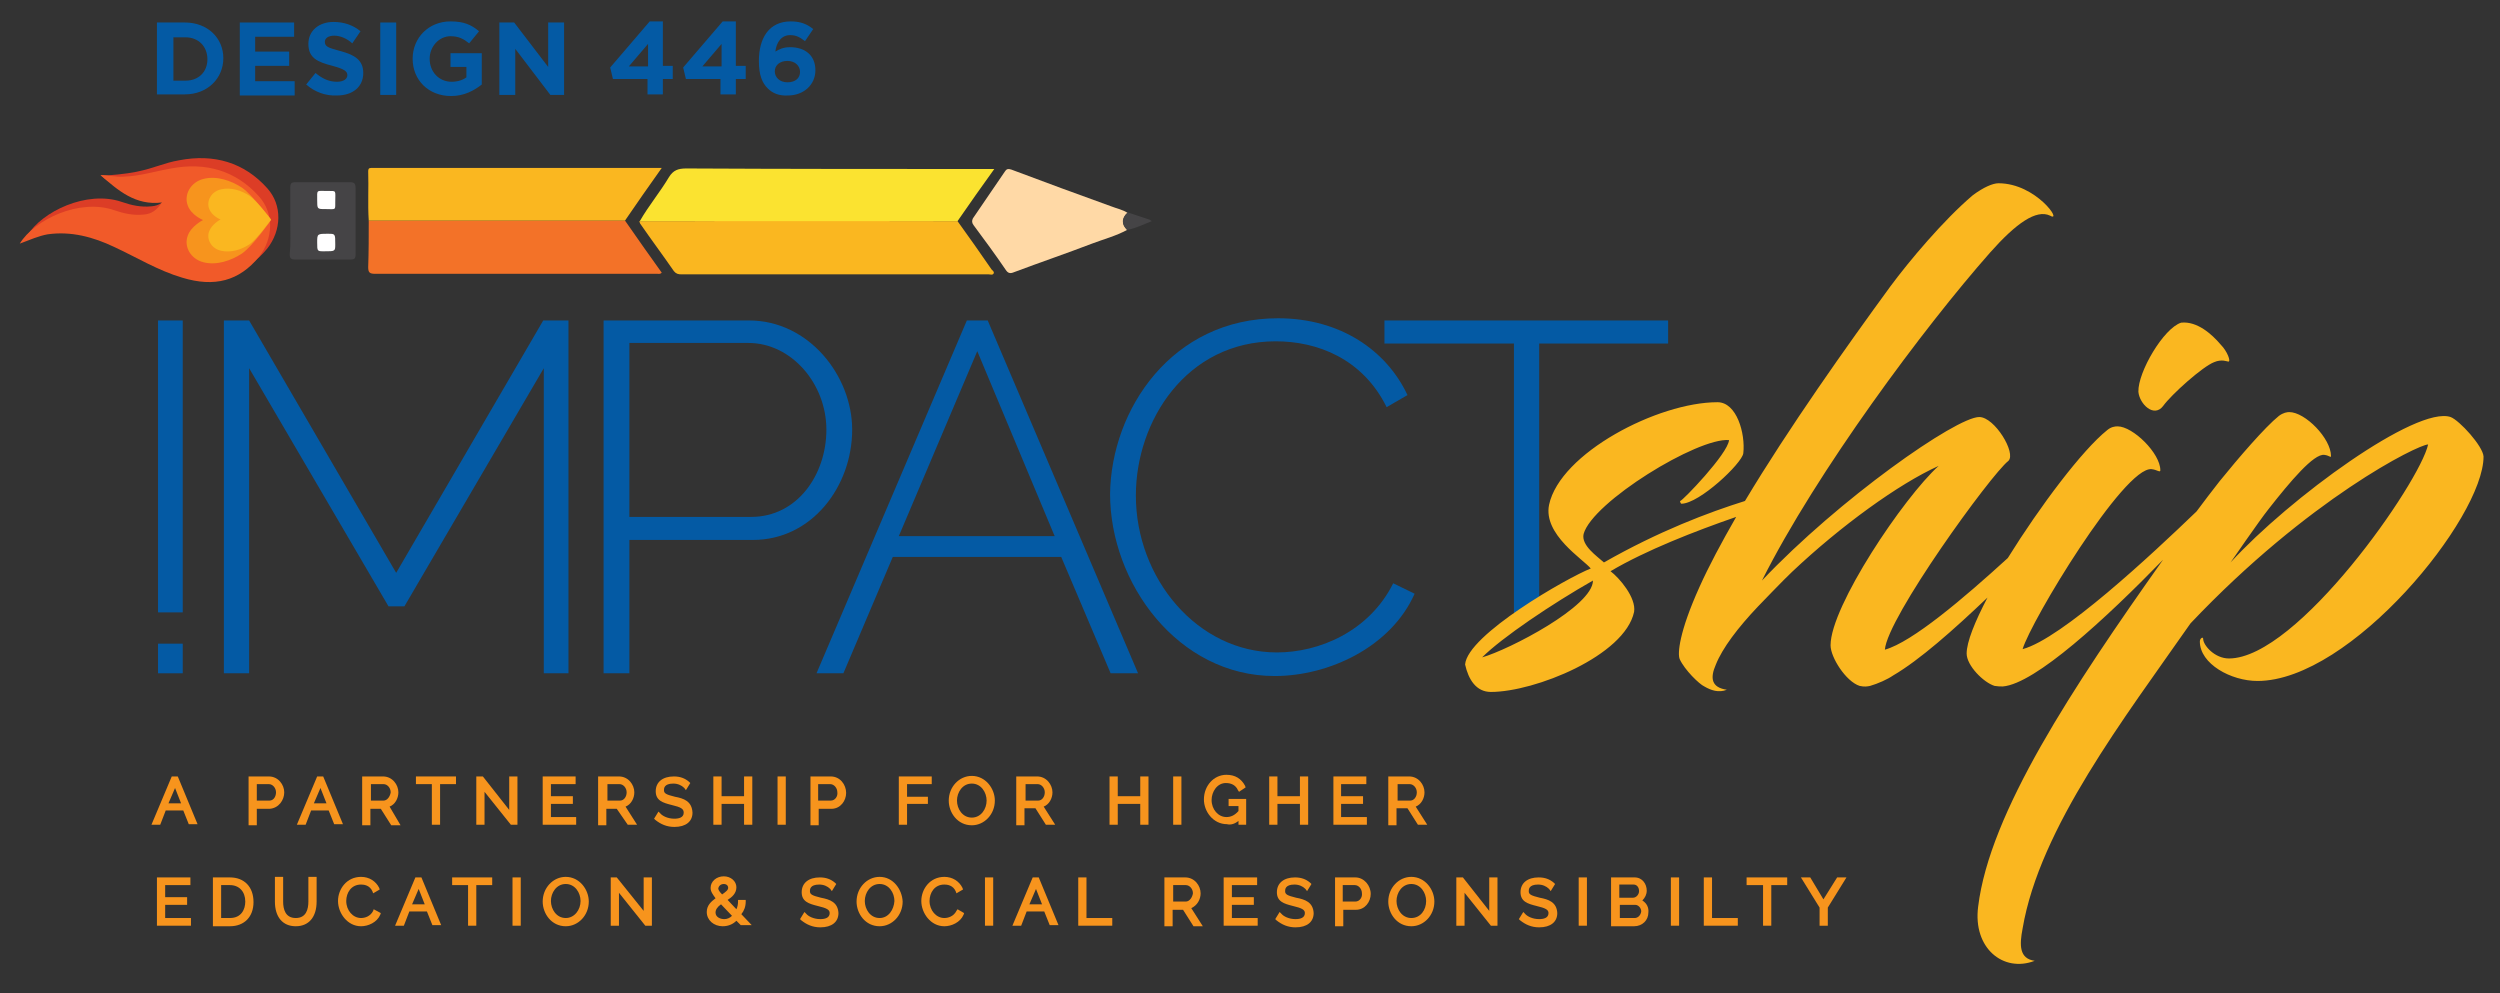 <?xml version="1.0" encoding="utf-8"?>
<!-- Generator: Adobe Illustrator 23.0.0, SVG Export Plug-In . SVG Version: 6.00 Build 0)  -->
<svg version="1.1" id="Layer_1" xmlns="http://www.w3.org/2000/svg" xmlns:xlink="http://www.w3.org/1999/xlink" x="0px" y="0px"
	 viewBox="0 0 455.6 181" style="enable-background:new 0 0 455.6 181;" xml:space="preserve">
<rect x="0" y="0" width="455.6" height="181" fill="#333333" stroke="none"/>
<style type="text/css">
	.st0{fill:#045AA4;}
	.st1{fill:#FAB720;}
	.st2{fill:#DC3D26;}
	.st3{fill:#FBE330;}
	.st4{fill:#F37228;}
	.st5{fill:#FFD9A6;}
	.st6{fill:#454446;}
	.st7{fill:#FFFFFF;}
	.st8{fill:#F15A29;}
	.st9{fill:#F7941D;}
</style>
<g>
	<g>
		<path class="st0" d="M28.8,111.6V58.4h4.5v53.2H28.8z M28.8,122.7v-5.4h4.5v5.4H28.8z"/>
		<path class="st0" d="M99.1,122.7V67.1l-25.4,43.4h-2.9L45.4,67.1v55.6h-4.6V58.4h4.6l26.8,46l26.8-46h4.6v64.3H99.1z"/>
		<path class="st0" d="M110,122.7V58.4h26.5c10.9,0,18.8,10.1,18.8,19.9c0,10.3-7.3,20.1-18.1,20.1h-22.5v24.3H110z M114.7,94.2
			h22.2c8.4,0,13.7-7.7,13.7-15.9c0-8.4-6.4-15.8-14.2-15.8h-21.7V94.2z"/>
		<path class="st0" d="M148.8,122.7l27.4-64.3h3.8l27.4,64.3h-5l-9-21.2h-30.7l-9,21.2H148.8z M178.1,64l-14.3,33.7h28.4L178.1,64z"
			/>
		<path class="st0" d="M232.9,58c11.4,0,19.8,5.9,23.6,14l-3.8,2.2c-4.4-8.9-12.7-12-20.2-12c-16.3,0-25.5,14.5-25.5,28.1
			c0,15.1,11.2,28.6,25.7,28.6c7.7,0,16.8-3.8,21.2-12.6l3.9,1.9c-4.3,9.7-15.6,15-25.5,15c-17.6,0-30-16.9-30-33.2
			C202.5,74.6,213.6,58,232.9,58z"/>
		<path class="st0" d="M252.3,58.4v4.2h23.6v50.5c1.2-1,2.7-1.7,4.6-1.8V62.6H304v-4.2H252.3z"/>
	</g>
	<g>
		<path class="st1" d="M394.2,74c1.5-2.1,7.2-7.2,9.3-8c1.4-0.6,2.4-0.1,2.6-0.1c0.5,0-0.2-1.9-1.4-3.1c-1.6-1.9-4.3-4.3-7.2-4
			c-3.2,1-7.9,9-7.8,12.6C389.9,73.6,392.5,76.2,394.2,74z"/>
		<path class="st1" d="M446.6,76c-6.2-2.1-29.3,14.7-40.1,26.5c0,0,5.3-7.7,6.9-9.7c4-5.1,8.3-10.2,10.2-9.9
			c0.9,0.1,1.2,0.6,1.2,0.2c0-3.2-4.7-8-7.6-8c-0.4,0-1.1,0.1-1.9,0.7c-2.5,2-7.4,7.7-10.8,11.9c-1.4,1.8-2.8,3.6-4.2,5.5
			c-8.2,7.9-24.6,23.2-31.7,25.1c1.5-5.1,18.5-33.3,23.5-32.8c1,0.1,1.6,0.7,1.6,0.2c0-3.1-5-8-7.8-8c-0.5,0-1.2,0.1-1.9,0.7
			c-4.5,3.6-12.2,13.8-18.1,23.3c-8,7.3-17.4,15.3-22.4,16.7c0.4-5.8,19.3-31.9,22.5-34.4c1.5-1.4-2.5-8-5.3-8
			c-4.2,0-25.5,14.9-39.6,29.8c10-19.9,29.5-46.1,41.6-59.8c4.7-5.3,8.4-7.9,10.9-6.7c2.4,1.4-2.5-5.9-9.4-5.9c-1,0-2.7,0.7-4.7,2.2
			c-5.3,4.5-11.6,12-15,16.6C336.6,63,325.9,78.1,318,91.3c-6.7,2.1-15.7,5.5-25.7,11.2c-1.2-1.1-4.2-3.1-3.7-5.2
			c1.6-5.8,20.8-17.6,26.5-17.1c-0.2,2.5-8.5,11.1-8.9,11.1c-0.1,0,0.1,0.5,0.2,0.5c3.3,0,11.1-7.4,11.3-9.2
			c0.4-3.6-1.2-9.3-4.7-9.3c-10.9,0-28.7,9.3-30.7,18.7c-1.1,5.4,6.2,9.9,7.6,11.6c-4.3,1.7-22.5,12.1-22.9,17.5c0.6,2.7,2,5,4.7,5
			c8,0,24.4-6.6,26.1-14.6c0.4-2.6-2.7-6.2-4.3-7.4c6.4-3.8,15.4-7.3,22.9-9.9c-2.7,4.7-5,9-6.7,12.8c-3.7,8.2-4,12.1-3.6,13.1
			c0.9,2,3.6,4.6,4.5,5c1.2,0.7,2.6,1.2,4.1,0.6c-2.8-0.4-3.1-2.1-2-4.6c1.2-3,4-6.7,7.7-10.6c0,0,5-5.2,6.2-6.3
			c8.9-8.4,19.4-16,26.7-19.3c-6.4,5.8-19.7,25.6-19.7,32.7c0,2.2,2.8,6.6,5.3,7.4c0.9,0.2,1.4,0.1,1.9,0c1.4-0.4,3.2-1.2,4.2-1.9
			c4.8-2.8,11-8.3,17.2-14.2c-2.3,4.4-3.8,8.1-3.8,10.2c0,2.2,3.1,5.3,5.1,5.9c0.6,0.1,1,0.1,1.5,0.1c5.9-0.5,18.7-12.3,29.2-23.1
			c-16.5,23.3-31.6,46.1-33.7,63.2c-1,7.6,4.6,12.1,10.3,9.9c-2.8-0.4-2.8-2.8-2.2-5.9c3.1-18.3,18.6-38.4,30.6-55.6
			c21.5-22.7,41.5-32.6,43.3-32.6c-1.5,6.9-23.8,39-36.3,39c-2.6,0-4.7-2.4-4.7-3.6c0-0.4-0.6-0.1-0.6,0.5c0,4.1,5.7,7.2,10.5,7.2
			c17,0,41.2-29.7,41.2-40.9C452.5,81.3,448.2,76.6,446.6,76z M270.1,119.8c3.6-3.6,12.8-9.8,20.2-14
			C290.3,110.5,275,118.4,270.1,119.8z"/>
	</g>
	<g>
		<g>
			<path class="st2" d="M5,42.9c2.6-4.3,10.8-8.3,17.2-6.1c1.7,0.6,3.5,1,5.4,0.8c1.4-0.1,2.4-0.8,3.3-2.2
				c-4.8,0.6-9.3-0.6-12.5-3.4c1.4,0,4.6-0.3,6.5-0.7c3.4-0.7,4.9-1.6,7.8-2.1c6.3-1.2,11.8,0.4,16,5.1c2.8,3.1,2.6,7.7,0,11
				c-3.6,4.4-8.1,5.6-14,3.8c-4.4-1.3-8.3-3.7-12.4-5.6c-3.8-1.8-7.8-2.9-12.1-2.3C8.4,41.5,6.8,42.1,5,42.9z"/>
		</g>
		<g>
			<path class="st1" d="M174.5,40.3c2.1,2.9,4.2,5.9,6.2,8.8c0.2,0.2,0.5,0.4,0.4,0.7c-0.2,0.4-0.6,0.2-0.9,0.2c-18.7,0-37.3,0-56,0
				c-0.6,0-1-0.1-1.4-0.6c-2-2.9-4.1-5.7-6.1-8.6c-0.1-0.1-0.1-0.3-0.2-0.5c2.7,0,5.5,0,8.2,0C141.4,40.2,158,40.3,174.5,40.3z"/>
			<path class="st3" d="M174.5,40.3c-16.6,0-33.1,0-49.7,0c-2.7,0-5.5,0-8.2,0c1.6-2.8,3.7-5.3,5.3-8c0.8-1.3,1.7-1.6,3.2-1.6
				c18.2,0.1,36.5,0.1,54.7,0.1c0.4,0,0.8,0,1.4,0C178.9,34,176.7,37.1,174.5,40.3z"/>
			<path class="st4" d="M113.9,40.2c2.2,3.2,4.5,6.4,6.7,9.5c-0.3,0.3-0.6,0.2-0.8,0.2c-17.1,0-34.2,0-51.4,0c-1,0-1.3-0.2-1.3-1.2
				c0.1-2.8,0.1-5.7,0.1-8.5C82.7,40.2,98.3,40.2,113.9,40.2z"/>
			<path class="st1" d="M113.9,40.2c-15.6,0-31.1,0-46.7,0c-0.2-3,0-6-0.1-9c0-0.4,0.1-0.6,0.6-0.6c0.2,0,0.4,0,0.5,0
				c17.1,0,34.1,0,51.2,0c0.3,0,0.6,0,1.2,0C118.2,34,116,37.1,113.9,40.2z"/>
			<path class="st5" d="M205.4,41.9c-2,1.1-4.3,1.7-6.4,2.5c-4.7,1.8-9.4,3.4-14.2,5.2c-0.7,0.3-1.1,0.2-1.5-0.4
				c-1.9-2.8-3.9-5.5-5.9-8.2c-0.3-0.4-0.3-0.8-0.1-1.2c1.9-2.8,3.8-5.6,5.8-8.5c0.3-0.5,0.6-0.6,1.2-0.4c6.1,2.3,12.1,4.5,18.2,6.7
				c1,0.4,2.1,0.6,3,1.2C204.5,39.8,204.3,40.8,205.4,41.9z"/>
			<path class="st6" d="M52.9,40.3c0-2,0-4.1,0-6.1c0-0.8,0.2-1,1-1c3.3,0,6.6,0,9.9,0c0.8,0,1,0.3,1,1.1c0,4,0,8.1,0,12.1
				c0,0.8-0.3,0.9-1,0.9c-3.3,0-6.7,0-10,0c-0.7,0-1-0.2-1-0.9C53,44.3,52.9,42.3,52.9,40.3z M57.8,36.4c0,1.7,0,1.7,1.4,1.7
				c2,0,1.9,0.2,1.9-1.2c0-2.3,0.3-2.1-1.4-2.1C57.6,34.8,57.9,34.5,57.8,36.4z M57.8,44.2c0,1.6,0,1.6,1.3,1.6c2,0,2,0,2-1.3
				c0-1.9,0-1.9-1.3-1.9C57.8,42.6,57.8,42.6,57.8,44.2z"/>
			<path class="st6" d="M205.4,41.9c-1.1-1.1-1-2.2,0.1-3.2c1.3,0.4,2.6,0.9,3.9,1.3c0.1,0,0.2,0.1,0.5,0.3
				C208.4,40.9,207,41.6,205.4,41.9z"/>
			<path class="st7" d="M57.8,36.4c0-1.9-0.2-1.6,1.9-1.6c1.7,0,1.4-0.2,1.4,2.1c0,1.5,0.1,1.2-1.9,1.2
				C57.8,38.1,57.8,38.1,57.8,36.4z"/>
			<path class="st7" d="M57.8,44.2c0-1.6,0-1.6,2-1.6c1.3,0,1.3,0,1.3,1.9c0,1.3,0,1.3-2,1.3C57.8,45.8,57.8,45.8,57.8,44.2z"/>
		</g>
		<g>
			<path class="st8" d="M3.6,44.4c2.6-4.3,10.8-8.3,17.2-6.1c1.7,0.6,3.5,1,5.4,0.8c1.4-0.1,2.4-0.8,3.3-2.2c-4.8,0.6-8-2.2-11.2-5
				c1.4,0,2.8,0.4,4.2,0.3c3-0.1,5.8-1,8.7-1.5c6.3-1.2,11.8,0.4,16,5.1c2.8,3.1,2.6,7.7,0,11c-3.6,4.4-8.1,5.6-14,3.8
				c-4.4-1.3-8.3-3.7-12.4-5.6c-3.8-1.8-7.8-2.9-12.1-2.3C7,43,5.5,43.7,3.6,44.4z"/>
		</g>
		<path class="st9" d="M49.4,40.1c0,0-3.3-4.5-5.3-5.9c-2-1.3-4.6-2.2-7-1.6c-2.4,0.6-3.6,2.9-2.9,4.8c0.6,1.8,2.8,2.7,2.8,2.7
			s-2.2,1.1-2.8,2.9c-0.7,1.9,0.5,4.2,2.9,4.8c2.4,0.6,5-0.3,7-1.6C46.1,44.8,49.4,40.1,49.4,40.1z"/>
		<path class="st1" d="M49.4,40c0,0-2.5-3.3-3.9-4.3c-1.5-1-3.4-1.6-5.2-1.2c-1.8,0.4-2.7,2.1-2.2,3.5c0.5,1.4,2.1,2,2.1,2
			s-1.6,0.8-2.1,2.2c-0.5,1.4,0.4,3.1,2.2,3.5c1.8,0.4,3.7-0.2,5.2-1.2C46.9,43.5,49.4,40,49.4,40z"/>
	</g>
</g>
<g>
	<path class="st9" d="M32.4,141.5h-1.1l-3.7,8.8l0,0h1.6l1-2.6h3.2l1,2.5l0,0h1.6L32.4,141.5L32.4,141.5z M30.7,146.4l1.2-2.8
		l1.1,2.8H30.7z"/>
	<path class="st9" d="M51.8,144.4c0-1.4-1.1-2.9-2.8-2.9h-3.7v8.9h1.5v-3h2.3C50.8,147.3,51.8,145.8,51.8,144.4z M49.1,145.9h-2.3
		v-3H49c0.7,0,1.3,0.7,1.3,1.5C50.3,145.1,49.9,145.9,49.1,145.9z"/>
	<path class="st9" d="M58.9,141.5L58.9,141.5l-1.1,0l-3.7,8.8l0,0h1.6l1-2.6h3.2l1,2.5l0,0h1.6L58.9,141.5z M57.2,146.4l1.2-2.8
		l1.1,2.8H57.2z"/>
	<path class="st9" d="M71,147c1-0.4,1.6-1.5,1.6-2.6c0-1.4-1.1-2.9-2.8-2.9h-3.8v8.9h1.5v-3h1.9l1.9,3l0,0h1.7L71,147z M69.9,145.9
		h-2.3v-3h2.3c0.7,0,1.3,0.7,1.3,1.5C71.1,145.1,70.6,145.9,69.9,145.9z"/>
	<polygon class="st9" points="78.7,150.3 80.2,150.3 80.2,142.9 83.1,142.9 83.1,141.5 75.8,141.5 75.8,142.9 78.7,142.9 	"/>
	<polygon class="st9" points="94.3,141.5 92.8,141.5 92.8,147.6 88,141.5 88,141.5 86.8,141.5 86.8,150.3 88.3,150.3 88.3,144.3 
		93.1,150.3 94.3,150.3 	"/>
	<polygon class="st9" points="105,148.9 100.4,148.9 100.4,146.5 104.4,146.5 104.4,145.1 100.4,145.1 100.4,142.9 104.9,142.9 
		104.9,141.5 98.9,141.5 98.9,150.3 105,150.3 	"/>
	<path class="st9" d="M114.4,150.3L114.4,150.3l1.7,0L114,147c1-0.4,1.6-1.5,1.6-2.6c0-1.4-1.1-2.9-2.8-2.9h-3.8v8.9h1.5v-3h1.9
		L114.4,150.3z M110.6,142.9h2.3c0.7,0,1.3,0.7,1.3,1.5c0,0.8-0.5,1.5-1.2,1.5h-2.3V142.9z"/>
	<path class="st9" d="M123,145.2c-1.6-0.4-2-0.6-2-1.2c0-0.3,0-1.2,1.7-1.2c0.8,0,1.5,0.3,2,0.8l0.3,0.4l0.8-1.3l0,0l-0.2-0.2
		c-0.8-0.7-1.7-1-2.8-1c-2,0-3.3,1-3.3,2.7c0,1.7,1.3,2.1,2.9,2.5c1.7,0.4,2.2,0.7,2.2,1.4c0,0.9-0.9,1.1-1.7,1.1
		c-1.2,0-2.2-0.5-2.6-1l-0.3-0.3l-0.8,1.3l0,0l0.2,0.2c1,0.8,2.1,1.3,3.5,1.3c2.1,0,3.3-1,3.3-2.6C126.1,146,124.6,145.5,123,145.2z
		"/>
	<polygon class="st9" points="131.5,146.5 135.6,146.5 135.6,150.3 137.1,150.3 137.1,141.5 135.6,141.5 135.6,145.1 131.5,145.1 
		131.5,141.5 130,141.5 130,150.3 131.5,150.3 	"/>
	<rect x="141.7" y="141.5" class="st9" width="1.5" height="8.8"/>
	<path class="st9" d="M151.4,141.5h-3.7v8.9h1.5v-3h2.3c1.7,0,2.7-1.5,2.7-2.9C154.2,143,153.1,141.5,151.4,141.5z M151.4,145.9
		h-2.3v-3h2.2c0.7,0,1.3,0.7,1.3,1.5C152.7,145.1,152.2,145.9,151.4,145.9z"/>
	<polygon class="st9" points="169.1,145.2 165.3,145.2 165.3,142.9 169.8,142.9 169.8,141.5 163.8,141.5 163.8,150.3 165.3,150.3 
		165.3,146.5 169.1,146.5 	"/>
	<path class="st9" d="M177.1,141.4c-2.3,0-4.2,2-4.2,4.5c0,2.2,1.6,4.5,4.2,4.5c2.3,0,4.2-2,4.2-4.5
		C181.3,143.7,179.6,141.4,177.1,141.4z M177.1,149c-1.7,0-2.7-1.6-2.7-3.1c0-1.5,1-3.1,2.7-3.1c1.7,0,2.7,1.6,2.7,3.1
		C179.8,147.4,178.8,149,177.1,149z"/>
	<path class="st9" d="M186.8,147.3h1.9l1.9,3l0,0h1.7l-2.1-3.3c1-0.4,1.6-1.5,1.6-2.6c0-1.4-1.1-2.9-2.8-2.9h-3.8v8.9h1.5V147.3z
		 M186.8,142.9h2.3c0.7,0,1.3,0.7,1.3,1.5c0,0.8-0.5,1.5-1.2,1.5h-2.3V142.9z"/>
	<polygon class="st9" points="207.8,145.1 203.7,145.1 203.7,141.5 202.2,141.5 202.2,150.3 203.7,150.3 203.7,146.5 207.8,146.5 
		207.8,150.3 209.3,150.3 209.3,141.5 207.8,141.5 	"/>
	<rect x="213.8" y="141.5" class="st9" width="1.5" height="8.8"/>
	<path class="st9" d="M225.7,149.6v0.7h1.4v-4.7h-3.2v1.3h1.8v0.9c-0.7,0.8-1.4,1.1-2.2,1.1c-1.5,0-2.7-1.4-2.7-3.1
		c0-1.5,1-3.1,2.6-3.1c1,0,1.8,0.4,2.2,1.3l0.2,0.3l1.2-0.8l-0.1-0.3c-0.7-1.3-1.8-2-3.4-2c-2.3,0-4.1,2-4.1,4.5
		c0,2.2,1.7,4.5,4.2,4.5C224.3,150.4,225.1,150.1,225.7,149.6z"/>
	<polygon class="st9" points="232.8,146.5 236.9,146.5 236.9,150.3 238.4,150.3 238.4,141.5 236.9,141.5 236.9,145.1 232.8,145.1 
		232.8,141.5 231.3,141.5 231.3,150.3 232.8,150.3 	"/>
	<polygon class="st9" points="249.1,148.9 244.4,148.9 244.4,146.5 248.4,146.5 248.4,145.1 244.4,145.1 244.4,142.9 249,142.9 
		249,141.5 243,141.5 243,150.3 249.1,150.3 	"/>
	<path class="st9" d="M254.6,147.3h1.9l1.9,3l0,0h1.7l-2.1-3.3c1-0.4,1.6-1.5,1.6-2.6c0-1.4-1.1-2.9-2.8-2.9h-3.8v8.9h1.5V147.3z
		 M254.6,142.9h2.3c0.7,0,1.3,0.7,1.3,1.5c0,0.8-0.5,1.5-1.2,1.5h-2.3V142.9z"/>
	<polygon class="st9" points="30.1,164.9 34.1,164.9 34.1,163.5 30.1,163.5 30.1,161.3 34.7,161.3 34.7,159.9 28.6,159.9 
		28.6,168.7 34.8,168.7 34.8,167.3 30.1,167.3 	"/>
	<path class="st9" d="M41.9,159.9h-3.1v8.9h3.1c2.6,0,4.3-1.7,4.3-4.4C46.2,161.6,44.5,159.9,41.9,159.9z M41.9,167.3h-1.6v-6h1.6
		c1.7,0,2.8,1.2,2.8,3C44.7,165.7,44,167.3,41.9,167.3z"/>
	<path class="st9" d="M56.2,164.3c0,1.4-0.4,3-2.3,3c-1.9,0-2.3-1.6-2.3-3v-4.5h-1.5v4.5c0,2.8,1.4,4.5,3.8,4.5
		c2.4,0,3.8-1.7,3.8-4.5v-4.5h-1.5V164.3z"/>
	<path class="st9" d="M68.1,165.7L68,166c-0.5,1-1.5,1.3-2.2,1.3c-1.5,0-2.7-1.4-2.7-3.1c0-1.5,0.9-3,2.7-3c0.5,0,1.6,0.1,2.1,1.3
		l0.1,0.3l0,0l1.2-0.7l0,0l-0.1-0.3c-0.6-1.2-1.8-2-3.3-2c-2.6,0-4.2,2.2-4.2,4.4c0,2.2,1.7,4.6,4.2,4.6c1.3,0,2.9-0.7,3.5-2.1
		l0.1-0.3L68.1,165.7L68.1,165.7z"/>
	<path class="st9" d="M76.8,159.9h-1.1l-3.7,8.8l0,0h1.6l1-2.6h3.2l1,2.5l0,0h1.6L76.8,159.9L76.8,159.9z M75.1,164.8l1.2-2.8
		l1.1,2.8H75.1z"/>
	<polygon class="st9" points="82.4,161.3 85.3,161.3 85.3,168.7 86.8,168.7 86.8,161.3 89.7,161.3 89.7,159.9 82.4,159.9 	"/>
	<rect x="93.4" y="159.9" class="st9" width="1.5" height="8.8"/>
	<path class="st9" d="M103.1,159.8c-2.3,0-4.2,2-4.2,4.5c0,2.2,1.6,4.5,4.2,4.5c2.3,0,4.2-2,4.2-4.5
		C107.3,162.1,105.6,159.8,103.1,159.8z M103.1,167.3c-1.7,0-2.7-1.6-2.7-3.1c0-1.5,1-3.1,2.7-3.1s2.7,1.6,2.7,3.1
		C105.8,165.8,104.7,167.3,103.1,167.3z"/>
	<polygon class="st9" points="117.3,166 112.4,159.9 112.4,159.9 111.3,159.9 111.3,168.7 112.8,168.7 112.8,162.7 117.6,168.7 
		118.8,168.7 118.8,159.9 117.3,159.9 	"/>
	<path class="st9" d="M135.9,164.3l0-0.3h-1.4v0.3c0,0.5-0.1,1-0.3,1.4l-1.6-1.7c0.8-0.5,1.6-1.2,1.6-2.3c0-1.1-1-2-2.3-2
		c-1.3,0-2.4,0.9-2.4,2.1c0,0.7,0.4,1.2,0.9,1.9c-0.8,0.6-1.6,1.3-1.6,2.5c0,1.5,1.3,2.6,2.9,2.6c0.9,0,1.8-0.3,2.5-1l0.8,0.8l0,0h2
		l-1.9-2C135.6,166,135.9,165.2,135.9,164.3z M131.9,161.1c0.5,0,0.8,0.3,0.8,0.7c0,0.4-0.4,0.7-1.1,1.2c-0.6-0.6-0.7-0.9-0.7-1.1
		C131,161.4,131.4,161.1,131.9,161.1z M132,167.5c-0.8,0-1.6-0.4-1.6-1.2c0-0.5,0.3-1,1-1.5l2,2.1C133,167.3,132.5,167.5,132,167.5z
		"/>
	<path class="st9" d="M149.6,163.6c-1.6-0.4-2-0.6-2-1.2c0-0.3,0-1.2,1.7-1.2c0.8,0,1.5,0.3,2,0.8l0.3,0.4l0.8-1.3l-0.2-0.2
		c-0.8-0.7-1.7-1-2.8-1c-2,0-3.3,1-3.3,2.7c0,1.7,1.3,2.1,2.9,2.5c1.7,0.4,2.2,0.7,2.2,1.3c0,0.9-0.9,1.1-1.7,1.1
		c-1.2,0-2.2-0.5-2.6-1l-0.3-0.3l-0.8,1.3l0,0l0.2,0.2c1,0.8,2.1,1.3,3.5,1.3c2.1,0,3.3-1,3.3-2.6
		C152.7,164.4,151.2,163.9,149.6,163.6z"/>
	<path class="st9" d="M160.3,159.8c-2.3,0-4.2,2-4.2,4.5c0,2.2,1.6,4.5,4.2,4.5c2.3,0,4.2-2,4.2-4.5
		C164.4,162.1,162.8,159.8,160.3,159.8z M160.3,167.3c-1.7,0-2.7-1.6-2.7-3.1c0-1.5,1-3.1,2.7-3.1s2.7,1.6,2.7,3.1
		C162.9,165.8,161.9,167.3,160.3,167.3z"/>
	<path class="st9" d="M174.5,165.7l-0.2,0.3c-0.5,1-1.5,1.3-2.2,1.3c-1.5,0-2.7-1.4-2.7-3.1c0-1.5,0.9-3,2.7-3
		c0.5,0,1.6,0.1,2.1,1.3l0.1,0.3l0,0l1.2-0.7l0,0l-0.1-0.3c-0.6-1.2-1.8-2-3.3-2c-2.6,0-4.2,2.2-4.2,4.4c0,2.2,1.7,4.6,4.2,4.6
		c1.3,0,2.9-0.7,3.5-2.1l0.1-0.3L174.5,165.7L174.5,165.7z"/>
	<rect x="179.5" y="159.9" class="st9" width="1.5" height="8.8"/>
	<path class="st9" d="M189.3,159.9h-1.1l-3.7,8.8l0,0h1.6l1-2.6h3.2l1,2.5l0,0h1.6L189.3,159.9L189.3,159.9z M187.6,164.8l1.2-2.8
		l1.1,2.8H187.6z"/>
	<polygon class="st9" points="198,159.9 196.5,159.9 196.5,168.7 202.7,168.7 202.7,167.3 198,167.3 	"/>
	<path class="st9" d="M218.8,162.8c0-1.4-1.1-2.9-2.8-2.9h-3.8v8.9h1.5v-3h1.9l1.9,3l0,0h1.7l-2.1-3.3
		C218.2,165,218.8,163.9,218.8,162.8z M216.1,164.3h-2.3v-3h2.3c0.7,0,1.3,0.7,1.3,1.5C217.3,163.5,216.8,164.3,216.1,164.3z"/>
	<polygon class="st9" points="224.5,164.9 228.5,164.9 228.5,163.5 224.5,163.5 224.5,161.3 229.1,161.3 229.1,159.9 223,159.9 
		223,168.7 229.2,168.7 229.2,167.3 224.5,167.3 	"/>
	<path class="st9" d="M236.2,163.6c-1.6-0.4-2-0.6-2-1.2c0-0.3,0-1.2,1.7-1.2c0.8,0,1.5,0.3,2,0.8l0.3,0.4l0.8-1.3l0,0l-0.2-0.2
		c-0.8-0.7-1.7-1-2.8-1c-2,0-3.3,1-3.3,2.7c0,1.7,1.3,2.1,2.9,2.5c1.7,0.4,2.2,0.7,2.2,1.3c0,0.9-0.9,1.1-1.7,1.1
		c-1.2,0-2.2-0.5-2.6-1l-0.3-0.3l-0.8,1.3l0,0l0.2,0.2c1,0.8,2.1,1.3,3.5,1.3c2.1,0,3.3-1,3.3-2.6
		C239.3,164.4,237.8,163.9,236.2,163.6z"/>
	<path class="st9" d="M247,159.9h-3.7v8.9h1.5v-3h2.3c1.7,0,2.7-1.5,2.7-2.9C249.8,161.4,248.6,159.9,247,159.9z M247,164.3h-2.3v-3
		h2.2c0.7,0,1.3,0.7,1.3,1.5C248.3,163.5,247.8,164.3,247,164.3z"/>
	<path class="st9" d="M257.2,159.8c-2.3,0-4.2,2-4.2,4.5c0,2.2,1.6,4.5,4.2,4.5c2.3,0,4.2-2,4.2-4.5
		C261.4,162.1,259.7,159.8,257.2,159.8z M257.2,167.3c-1.7,0-2.7-1.6-2.7-3.1c0-1.5,1-3.1,2.7-3.1s2.7,1.6,2.7,3.1
		C259.9,165.8,258.9,167.3,257.2,167.3z"/>
	<polygon class="st9" points="271.4,166 266.6,159.9 266.5,159.9 265.4,159.9 265.4,168.7 266.9,168.7 266.9,162.7 271.7,168.7 
		272.9,168.7 272.9,159.9 271.4,159.9 	"/>
	<path class="st9" d="M280.6,163.6c-1.6-0.4-2-0.6-2-1.2c0-0.3,0-1.2,1.7-1.2c0.8,0,1.5,0.3,2,0.8l0.3,0.4l0.8-1.3l0,0l-0.2-0.2
		c-0.8-0.7-1.7-1-2.8-1c-2,0-3.3,1-3.3,2.7c0,1.7,1.3,2.1,2.9,2.5c1.7,0.4,2.2,0.7,2.2,1.3c0,0.9-0.9,1.1-1.7,1.1
		c-1.2,0-2.2-0.5-2.6-1l-0.3-0.3l-0.8,1.3l0,0l0.2,0.2c1,0.8,2.1,1.3,3.5,1.3c2.1,0,3.3-1,3.3-2.6
		C283.7,164.4,282.2,163.9,280.6,163.6z"/>
	<rect x="287.7" y="159.9" class="st9" width="1.5" height="8.8"/>
	<path class="st9" d="M299.3,164.1c0.5-0.5,0.8-1.1,0.8-1.8c0-1.2-0.8-2.4-2.2-2.4h-4.3v8.9h4.2c1.5,0,2.6-1.1,2.6-2.5
		C300.5,165.4,300.1,164.6,299.3,164.1z M295.2,161.2h2.5c0.6,0,1,0.5,1,1.2c0,0.6-0.5,1.2-1.1,1.2h-2.5V161.2z M297.9,167.3h-2.7
		v-2.4h2.8c0.6,0,1.1,0.6,1.1,1.2C299,166.8,298.5,167.3,297.9,167.3z"/>
	<rect x="304.5" y="159.9" class="st9" width="1.5" height="8.8"/>
	<polygon class="st9" points="312,159.9 310.5,159.9 310.5,168.7 316.7,168.7 316.7,167.3 312,167.3 	"/>
	<polygon class="st9" points="318.3,161.3 321.3,161.3 321.3,168.7 322.8,168.7 322.8,161.3 325.7,161.3 325.7,159.9 318.3,159.9 	
		"/>
	<polygon class="st9" points="334.8,159.9 332.3,163.9 329.9,159.9 329.9,159.9 328.2,159.9 331.6,165.4 331.6,168.7 333.1,168.7 
		333.1,165.4 336.5,159.9 	"/>
</g>
<g>
	<path class="st0" d="M28.6,4.1h5.1c4.1,0,7,2.8,7,6.5v0c0,3.7-2.9,6.6-7,6.6h-5.1V4.1z M33.8,14.7c2.4,0,4-1.6,4-3.9v0
		c0-2.3-1.6-4-4-4h-2.2v7.9H33.8z"/>
	<path class="st0" d="M43.7,4.1h9.9v2.6h-7.1v2.7h6.2v2.6h-6.2v2.8h7.2v2.6h-10V4.1z"/>
	<path class="st0" d="M55.8,15.4l1.7-2.1c1.2,1,2.4,1.6,3.9,1.6c1.2,0,1.9-0.5,1.9-1.2v0c0-0.7-0.5-1.1-2.7-1.7
		c-2.7-0.7-4.4-1.4-4.4-4v0c0-2.4,1.9-4,4.6-4c1.9,0,3.6,0.6,4.9,1.7l-1.5,2.2C63.2,7,62,6.5,60.9,6.5c-1.1,0-1.7,0.5-1.7,1.1v0
		c0,0.9,0.6,1.1,2.8,1.7c2.7,0.7,4.2,1.7,4.2,4v0c0,2.6-2,4.1-4.8,4.1C59.4,17.5,57.4,16.8,55.8,15.4z"/>
	<path class="st0" d="M69.3,4.1h2.9v13.2h-2.9V4.1z"/>
	<path class="st0" d="M75.2,10.7L75.2,10.7c0-3.8,2.9-6.8,6.9-6.8c2.4,0,3.8,0.6,5.2,1.8l-1.8,2.2c-1-0.8-1.9-1.3-3.4-1.3
		c-2.1,0-3.8,1.9-3.8,4.1v0c0,2.4,1.7,4.2,4,4.2c1.1,0,2-0.3,2.7-0.8v-1.9h-2.9V9.7h5.7v5.7c-1.4,1.1-3.2,2.1-5.6,2.1
		C78.1,17.5,75.2,14.6,75.2,10.7z"/>
	<path class="st0" d="M91,4.1h2.7l6.2,8.1V4.1h2.9v13.2h-2.5l-6.4-8.4v8.4H91V4.1z"/>
	<path class="st0" d="M118.1,14.4h-6.4l-0.5-2.1l7.2-8.4h2.4v8.1h1.8v2.4h-1.8v2.8h-2.8V14.4z M118.1,12.1V8l-3.5,4.1H118.1z"/>
	<path class="st0" d="M131.5,14.4H125l-0.5-2.1l7.2-8.4h2.4v8.1h1.8v2.4h-1.8v2.8h-2.8V14.4z M131.5,12.1V8l-3.5,4.1H131.5z"/>
	<path class="st0" d="M139.9,16.1c-1-1-1.6-2.4-1.6-5v0c0-4.1,1.8-7.2,5.8-7.2c1.8,0,3,0.5,4.1,1.4l-1.5,2.2
		c-0.9-0.7-1.6-1.1-2.7-1.1c-1.6,0-2.5,1.3-2.7,3c0.7-0.4,1.4-0.8,2.7-0.8c2.6,0,4.6,1.4,4.6,4.2v0c0,2.7-2.2,4.6-5,4.6
		C142,17.5,140.8,17,139.9,16.1z M145.8,13.1L145.8,13.1c0-1.1-0.9-2-2.3-2c-1.4,0-2.3,0.8-2.3,1.9v0c0,1.1,0.9,2,2.3,2
		C145,15,145.8,14.2,145.8,13.1z"/>
</g>
</svg>
